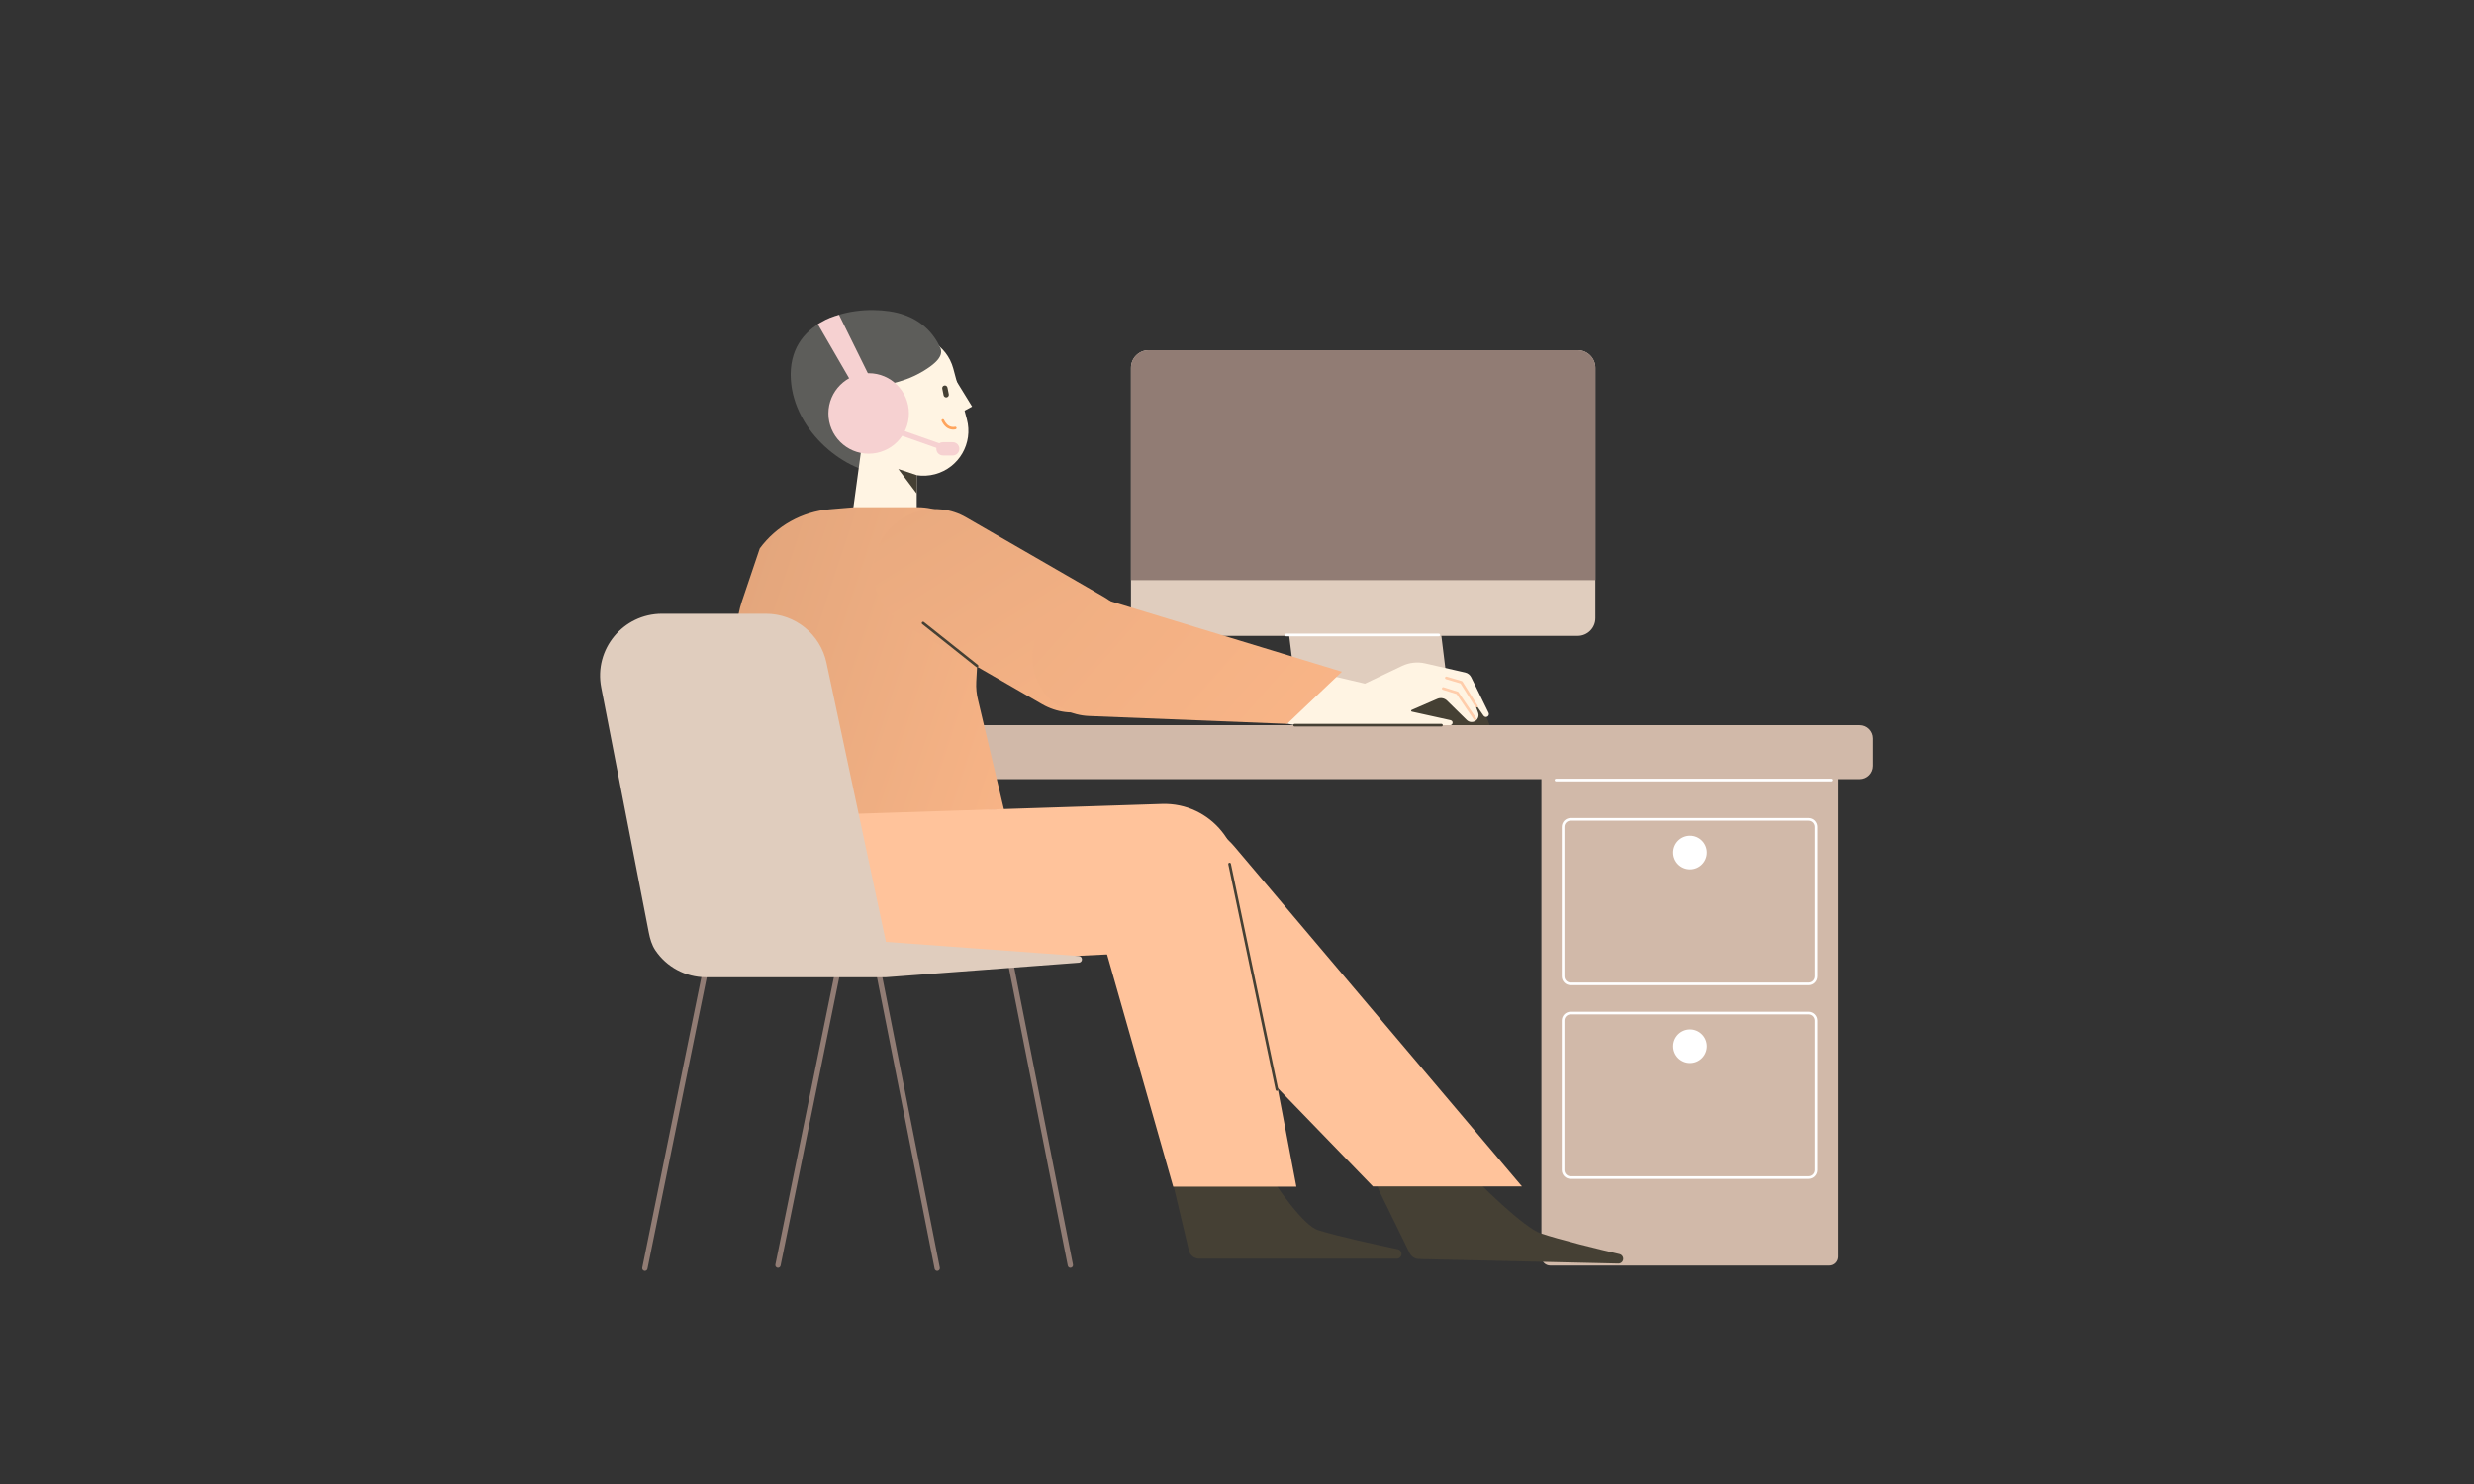 <svg id="SvgjsSvg1001" width="500" height="300" xmlns="http://www.w3.org/2000/svg" version="1.1" xmlns:xlink="http://www.w3.org/1999/xlink" xmlns:svgjs="http://svgjs.com/svgjs"><rect width="100%" height="100%" fill="#333333" stroke="none"/><defs id="SvgjsDefs1002"></defs><g id="SvgjsG1008"><svg xmlns="http://www.w3.org/2000/svg" fill="none" viewBox="0 0 2238 1678" width="500" height="300"><path fill="#d1b9a9" d="M1463.13 847H1798.13V1421C1798.13 1426.52 1793.65 1431 1788.13 1431H1473.13C1467.61 1431 1463.13 1426.52 1463.13 1421V847Z" class="colorA9B3D1 svgShape"></path><path fill="#d1b9a9" d="M665.132 835C665.132 826.716 671.848 820 680.132 820H1823.13C1831.42 820 1838.13 826.716 1838.13 835V866C1838.13 874.284 1831.42 881 1823.13 881H680.132C671.848 881 665.132 874.284 665.132 866V835Z" class="colorA9B3D1 svgShape"></path><path fill="#ffffff" fill-rule="evenodd" d="M1765.13 928H1496.13C1492.27 928 1489.13 931.134 1489.13 935V1104C1489.13 1107.87 1492.27 1111 1496.13 1111H1765.13C1769 1111 1772.13 1107.87 1772.13 1104V935C1772.13 931.134 1769 928 1765.13 928zM1496.13 925C1490.61 925 1486.13 929.477 1486.13 935V1104C1486.13 1109.52 1490.61 1114 1496.13 1114H1765.13C1770.65 1114 1775.13 1109.52 1775.13 1104V935C1775.13 929.477 1770.65 925 1765.13 925H1496.13zM1765.13 1147H1496.13C1492.27 1147 1489.13 1150.13 1489.13 1154V1323C1489.13 1326.87 1492.27 1330 1496.13 1330H1765.13C1769 1330 1772.13 1326.87 1772.13 1323V1154C1772.13 1150.13 1769 1147 1765.13 1147zM1496.13 1144C1490.61 1144 1486.13 1148.48 1486.13 1154V1323C1486.13 1328.52 1490.61 1333 1496.13 1333H1765.13C1770.65 1333 1775.13 1328.52 1775.13 1323V1154C1775.13 1148.48 1770.65 1144 1765.13 1144H1496.13zM1478.13 882C1478.13 881.172 1478.8 880.5 1479.63 880.5H1790.63C1791.46 880.5 1792.13 881.172 1792.13 882 1792.13 882.828 1791.46 883.5 1790.63 883.5H1479.63C1478.8 883.5 1478.13 882.828 1478.13 882z" clip-rule="evenodd" class="colorfff svgShape"></path><path fill="#ffffff" d="M1650.13 964C1650.13 974.493 1641.63 983 1631.13 983 1620.64 983 1612.13 974.493 1612.13 964 1612.13 953.507 1620.64 945 1631.13 945 1641.63 945 1650.13 953.507 1650.13 964zM1650.13 1183C1650.13 1193.49 1641.63 1202 1631.13 1202 1620.64 1202 1612.13 1193.49 1612.13 1183 1612.13 1172.51 1620.64 1164 1631.13 1164 1641.63 1164 1650.13 1172.51 1650.13 1183z" class="colorfff svgShape"></path><path fill="#e0cdbe" d="M1152.91 516.458C1151.44 504.528 1160.74 494 1172.76 494H1304.46C1314.55 494 1323.06 501.523 1324.3 511.542L1359.35 794.542C1360.83 806.472 1351.52 817 1339.5 817H1207.81C1197.71 817 1189.2 809.477 1187.96 799.458L1152.91 516.458Z" class="colorE6D589 svgShape"></path><path fill="#e0cdbe" d="M999.132 416C999.132 404.954 1008.09 396 1019.13 396H1504.13C1515.18 396 1524.13 404.954 1524.13 416V699C1524.13 710.046 1515.18 719 1504.13 719H1019.13C1008.09 719 999.132 710.046 999.132 699V416Z" class="colorE6D589 svgShape"></path><path stroke="#ffffff" stroke-linecap="round" stroke-width="3" d="M1174.63 718H1347.13" class="colorStrokefff svgStroke"></path><path fill="#917c74" d="M999.132 416C999.132 404.954 1008.09 396 1019.13 396H1504.13C1515.18 396 1524.13 404.954 1524.13 416V656H999.132V416Z" class="colorD98CA8 svgShape"></path><path fill="#454034" d="M1278.13 775H1342.85C1371.03 775 1395.99 793.18 1404.63 820H1278.13V775Z" class="color171625 svgShape"></path><path fill="#5d5d5a" d="M614.631 429.001C618.268 488.999 677.868 535.5 720.718 535.5C763.568 535.5 792.131 476.756 792.131 435.927C792.131 395.098 773.131 359.001 726.131 352C679.131 345 610.631 363.001 614.631 429.001Z" class="color5B3D2B svgShape"></path><path fill="#fff4e3" fill-rule="evenodd" d="M798.291 416.837C791.033 389.752 763.193 373.679 736.109 380.936C709.024 388.193 692.951 416.033 700.208 443.118L701.88 449.357C695.701 446.012 688.466 445.175 681.702 447.648C668.413 452.505 661.972 468.292 667.314 482.91C671.874 495.385 683.544 502.977 695.127 501.914L684.021 583.583C682.228 596.764 692.476 608.5 705.779 608.5H734.992C747.12 608.5 756.951 598.669 756.951 586.541V537.364C763.676 538.388 770.718 538.069 777.71 536.196C804.795 528.939 820.869 501.099 813.611 474.014L798.291 416.837Z" clip-rule="evenodd" class="colorF9E0CE svgShape"></path><path stroke="#f1c6a9" stroke-linecap="round" stroke-linejoin="round" stroke-width="3" d="M702.42 486.675C702.42 486.675 701.876 478.056 698.614 472.157M684.024 464.473C684.024 464.473 691.703 465.43 695.442 468.279C696.713 469.247 697.757 470.609 698.614 472.157M698.614 472.157C698.614 472.157 692.349 470.619 688.464 471.451C686.394 471.894 683.389 473.354 683.389 473.354" class="colorStrokeF1BFA9 svgStroke"></path><path fill="#454034" fill-rule="evenodd" d="M788.162 435.913C786.538 436.238 785.484 437.819 785.809 439.443L787.311 446.956C787.636 448.58 789.217 449.634 790.841 449.309C792.466 448.984 793.52 447.403 793.195 445.779L791.692 438.267C791.367 436.642 789.787 435.588 788.162 435.913Z" clip-rule="evenodd" class="color171625 svgShape"></path><path fill="#ffa45c" fill-rule="evenodd" d="M785.881 474.075C785.121 474.404 784.771 475.287 785.1 476.047L786.477 475.452C785.1 476.047 785.1 476.047 785.1 476.047L785.102 476.051L785.105 476.057L785.112 476.074C785.118 476.088 785.127 476.107 785.138 476.131C785.159 476.179 785.19 476.246 785.23 476.33C785.31 476.499 785.427 476.736 785.579 477.025C785.884 477.602 786.335 478.393 786.927 479.256C788.09 480.953 789.89 483.068 792.306 484.3C794.645 485.492 796.769 485.783 798.329 485.764C799.107 485.755 799.744 485.669 800.197 485.582C800.424 485.538 800.607 485.494 800.739 485.458C800.805 485.44 800.858 485.424 800.899 485.412C800.92 485.406 800.937 485.4 800.95 485.396L800.969 485.39L800.976 485.388L800.979 485.387L800.98 485.386C800.98 485.386 800.982 485.386 800.5 483.965L800.982 485.386C801.766 485.119 802.186 484.268 801.92 483.483C801.654 482.699 800.803 482.279 800.019 482.544L800.02 482.544L800.022 482.543L800.026 482.542L800.029 482.541C800.029 482.541 800.028 482.541 800.023 482.543C800.013 482.546 799.991 482.552 799.958 482.561C799.891 482.579 799.781 482.607 799.63 482.636C799.329 482.694 798.871 482.757 798.294 482.764C797.143 482.778 795.512 482.567 793.669 481.627C791.903 480.727 790.448 479.086 789.401 477.56C788.888 476.812 788.496 476.124 788.233 475.626C788.102 475.377 788.004 475.177 787.94 475.043C787.908 474.976 787.885 474.926 787.871 474.894L787.855 474.86L787.853 474.856L787.853 474.855C787.524 474.095 786.641 473.746 785.881 474.075Z" clip-rule="evenodd" class="colorDB3915 svgShape"></path><path fill="#fff4e3" d="M819.531 459.716L800.867 429.34L806.722 466.669L819.531 459.716Z" class="colorF9E0CE svgShape"></path><path fill="#454034" d="M736.089 530.349L756.949 537.302V558.163L736.089 530.349Z" class="color171625 svgShape"></path><path fill="#5d5d5a" d="M764.634 419.458C786.885 405.991 789.18 396.091 778.175 386.521C769.757 379.201 731.331 368.589 706.81 381.032C690.142 389.49 682.656 398.232 682.656 398.232C682.656 398.232 690.342 436.293 694.733 442.515C699.125 448.737 716.313 457.99 726.207 471.793C726.207 448.737 716.985 446.468 716.692 440.319C716.326 432.634 736.82 436.293 764.634 419.458Z" class="color5B3D2B svgShape"></path><path fill="url(#a)" d="M559.391 679.874C556.233 689.249 554.353 699.006 553.803 708.883L541.632 927.5L855.632 915.5L826.384 792.077C824.56 785.068 823.835 777.819 824.235 770.588L830.881 650.383C833.19 608.626 799.952 573.5 758.132 573.5H686.632L658.843 575.831C627.251 578.48 598.338 594.632 579.517 620.144L559.391 679.874Z"></path><path fill="url(#b)" d="M717.132 610.623C736.463 577.142 779.275 565.67 812.756 585L968.638 674.999C1002.12 694.329 1013.59 737.142 994.26 770.623C974.93 804.104 932.118 815.575 898.637 796.245L742.755 706.246C709.273 686.916 697.802 644.104 717.132 610.623Z"></path><path fill="#fff4e3" d="M1263.63 773L1214.63 761.5L1195.51 758.603C1187.18 757.341 1178.95 761.431 1174.94 768.832L1163.72 789.484C1157.11 801.659 1164.58 816.707 1178.27 818.8L1186.13 820H1359.88C1362.59 820 1363.78 816.577 1361.64 814.903C1361.31 814.638 1360.92 814.452 1360.5 814.36L1316.64 804.666C1315.7 804.457 1315.57 803.158 1316.46 802.772L1345.45 790.186C1349.19 788.563 1353.53 789.37 1356.44 792.226L1378.76 814.157C1379.97 815.353 1381.55 816.119 1383.24 816.337C1389.09 817.092 1393.64 811.351 1391.57 805.829L1387.13 794L1397.75 809.294C1398.79 810.787 1400.84 811.153 1402.33 810.111C1403.66 809.184 1404.11 807.43 1403.4 805.978L1383.73 765.791C1382.4 763.077 1379.92 761.11 1376.98 760.437L1331.7 750.099C1322.91 748.092 1313.71 749.112 1305.57 752.993L1263.63 773Z" class="colorF9E0CE svgShape"></path><path fill="#454034" fill-rule="evenodd" d="M1182.63 820C1182.63 819.172 1183.3 818.5 1184.13 818.5H1350.13C1350.96 818.5 1351.63 819.172 1351.63 820C1351.63 820.828 1350.96 821.5 1350.13 821.5H1184.13C1183.3 821.5 1182.63 820.828 1182.63 820Z" clip-rule="evenodd" class="color171625 svgShape"></path><path fill="#ffcdab" fill-rule="evenodd" d="M1354.19 766.077C1354.43 765.282 1355.26 764.828 1356.06 765.061L1373.06 770.061C1373.41 770.164 1373.71 770.392 1373.9 770.701L1390.9 797.701C1391.34 798.402 1391.13 799.328 1390.43 799.77C1389.73 800.211 1388.8 800.001 1388.36 799.3L1371.67 772.779L1355.21 767.939C1354.41 767.706 1353.96 766.872 1354.19 766.077ZM1350.7 778.053C1350.95 777.262 1351.79 776.822 1352.58 777.069L1368.58 782.069C1368.9 782.17 1369.18 782.378 1369.37 782.659L1389.37 812.159C1389.84 812.844 1389.66 813.777 1388.97 814.242C1388.29 814.707 1387.36 814.528 1386.89 813.842L1367.18 784.776L1351.68 779.932C1350.89 779.685 1350.45 778.844 1350.7 778.053Z" clip-rule="evenodd" class="colorF1BFA9 svgShape"></path><path fill="url(#c)" d="M888.606 731.962C895.245 692.236 935.307 667.409 973.837 679.146L1237.63 759.5L1175.63 818.5L951.753 809.61C911.62 808.017 881.986 771.577 888.606 731.962Z"></path><path fill="#454034" fill-rule="evenodd" d="M762.958 703.567C763.473 702.918 764.417 702.81 765.065 703.326L826.065 751.826C826.714 752.342 826.822 753.285 826.306 753.934C825.79 754.582 824.847 754.69 824.198 754.174L763.198 705.674C762.55 705.159 762.442 704.215 762.958 703.567Z" clip-rule="evenodd" class="color171625 svgShape"></path><path fill="#454034" d="M1461.87 1394.41C1444.97 1388.69 1395.15 1342.44 1366.44 1309.44C1353.02 1294 1331.23 1283.19 1311.04 1286.43C1283.06 1290.92 1267.37 1321.16 1279.81 1346.62L1314.17 1416.89C1316.14 1420.93 1320.19 1423.52 1324.68 1423.62L1550.1 1428.73C1553.52 1428.81 1556.16 1425.71 1555.53 1422.34C1555.14 1420.22 1553.54 1418.54 1551.44 1418.05C1528.7 1412.8 1483.9 1401.87 1461.87 1394.41Z" class="color171625 svgShape"></path><path fill="#ffc39b" d="M984.961 978.073C1006.78 923.999 1078.27 912.513 1115.92 957.031L1441.13 1341.5H1272.63L1001.13 1060.91C979.846 1038.92 973.511 1006.45 984.961 978.073Z" class="colorFFB99B svgShape"></path><path fill="#ffc39b" d="M543.924 1013.1C541.574 964.668 579.355 923.707 627.814 922.145L1034.17 909.045C1089.4 907.264 1131.09 958.682 1117.94 1012.36C1109.14 1048.24 1077.8 1074.07 1040.9 1075.86L634.818 1095.57C586.943 1097.9 546.248 1060.97 543.924 1013.1Z" class="colorFFB99B svgShape"></path><path fill="#454034" d="M1210.6 1390.92C1194.75 1385.95 1165.64 1345.63 1146.07 1313.55C1133.94 1293.67 1110.41 1281.19 1087.51 1285.4L1086.04 1285.67C1058.99 1290.63 1041.63 1317.25 1047.99 1344L1064.61 1414C1065.9 1419.41 1070.73 1423.23 1076.29 1423.23L1299.58 1423.23C1303.01 1423.23 1305.58 1420.08 1304.87 1416.72C1304.43 1414.61 1302.8 1412.97 1300.68 1412.53C1277.83 1407.79 1232.79 1397.88 1210.6 1390.92Z" class="color171625 svgShape"></path><path fill="#ffc39b" d="M1013.19 913.305C1060.15 900.721 1107.91 930.696 1117 978.46L1186.13 1341.83H1046.9L954.398 1017C941.608 972.081 968.079 925.392 1013.19 913.305Z" class="colorFFB99B svgShape"></path><path fill="#454034" fill-rule="evenodd" d="M1110.32 975.532C1111.13 975.362 1111.93 975.882 1112.1 976.692L1165.6 1231.69C1165.77 1232.5 1165.25 1233.3 1164.44 1233.47C1163.63 1233.64 1162.83 1233.12 1162.66 1232.31L1109.16 977.308C1108.99 976.498 1109.51 975.702 1110.32 975.532Z" clip-rule="evenodd" class="color171625 svgShape"></path><path fill="#f6d1d1" d="M645.132 366.5L691.132 446L706.132 431L669.132 356C669.132 356 659.915 358.553 654.132 361.5C650.701 363.249 645.132 366.5 645.132 366.5Z" class="color97F7F5 svgShape"></path><path fill="#f6d1d1" fill-rule="evenodd" d="M710.302 479.003C710.852 477.44 712.566 476.62 714.128 477.17L793.628 505.17C795.191 505.721 796.012 507.434 795.461 508.996C794.911 510.559 793.198 511.38 791.635 510.829L712.135 482.829C710.572 482.279 709.752 480.566 710.302 479.003Z" clip-rule="evenodd" class="color97F7F5 svgShape"></path><path fill="#f6d1d1" d="M748.132 467.5C748.132 492.629 727.761 513 702.632 513C677.503 513 657.132 492.629 657.132 467.5C657.132 442.371 677.503 422 702.632 422C727.761 422 748.132 442.371 748.132 467.5Z" class="color97F7F5 svgShape"></path><path fill="#917c74" fill-rule="evenodd" d="M518.68 1079.5H713.096L783.074 1433.42C783.396 1435.04 782.339 1436.62 780.713 1436.94C779.088 1437.26 777.51 1436.21 777.188 1434.58L708.167 1085.5H523.583L452.571 1434.6C452.241 1436.22 450.657 1437.27 449.033 1436.94C447.41 1436.61 446.361 1435.03 446.692 1433.4L518.68 1079.5Z" clip-rule="evenodd" class="colorD98CA8 svgShape"></path><path fill="#917c74" fill-rule="evenodd" d="M669.18 1076H863.596L933.574 1429.92C933.896 1431.54 932.839 1433.12 931.213 1433.44C929.588 1433.76 928.01 1432.71 927.688 1431.08L858.667 1082H674.083L603.071 1431.1C602.741 1432.72 601.157 1433.77 599.533 1433.44C597.91 1433.11 596.861 1431.53 597.192 1429.9L669.18 1076Z" clip-rule="evenodd" class="colorD98CA8 svgShape"></path><path fill="#e0cdbe" d="M400.305 777.336L454.051 1054.28C455.433 1061.4 457.435 1068.49 461.48 1074.51C474.148 1093.37 495.514 1105 518.703 1105H722.132L940.632 1088.5C945.073 1087.68 944.63 1081.18 940.118 1080.97L722.132 1065L654.933 749.421C648.051 717.104 619.509 694 586.468 694H469.023C425.012 694 391.92 734.132 400.305 777.336Z" class="colorE6D589 svgShape"></path><path fill="#f6d1d1" d="M779.132 507.5C779.132 503.358 782.49 500 786.632 500H797.632C801.774 500 805.132 503.358 805.132 507.5C805.132 511.642 801.774 515 797.632 515H786.632C782.49 515 779.132 511.642 779.132 507.5Z" class="color97F7F5 svgShape"></path><defs><linearGradient id="a" x1="542.132" x2="1087.02" y1="478" y2="657.461" gradientUnits="userSpaceOnUse"><stop stop-color="#dfa37a" class="stopColor7AAEDF svgShape"></stop><stop offset="1" stop-color="#ffb98a" class="stopColor958AFF svgShape"></stop></linearGradient><linearGradient id="b" x1="569.632" x2="1005.46" y1="379" y2="1066.02" gradientUnits="userSpaceOnUse"><stop stop-color="#dfa37a" class="stopColor7AAEDF svgShape"></stop><stop offset="1" stop-color="#ffb98a" class="stopColor958AFF svgShape"></stop></linearGradient><linearGradient id="c" x1="443.632" x2="1326.5" y1="246" y2="1028.78" gradientUnits="userSpaceOnUse"><stop stop-color="#dfa37a" class="stopColor7AAEDF svgShape"></stop><stop offset="1" stop-color="#ffb98a" class="stopColor958AFF svgShape"></stop></linearGradient></defs></svg></g></svg>